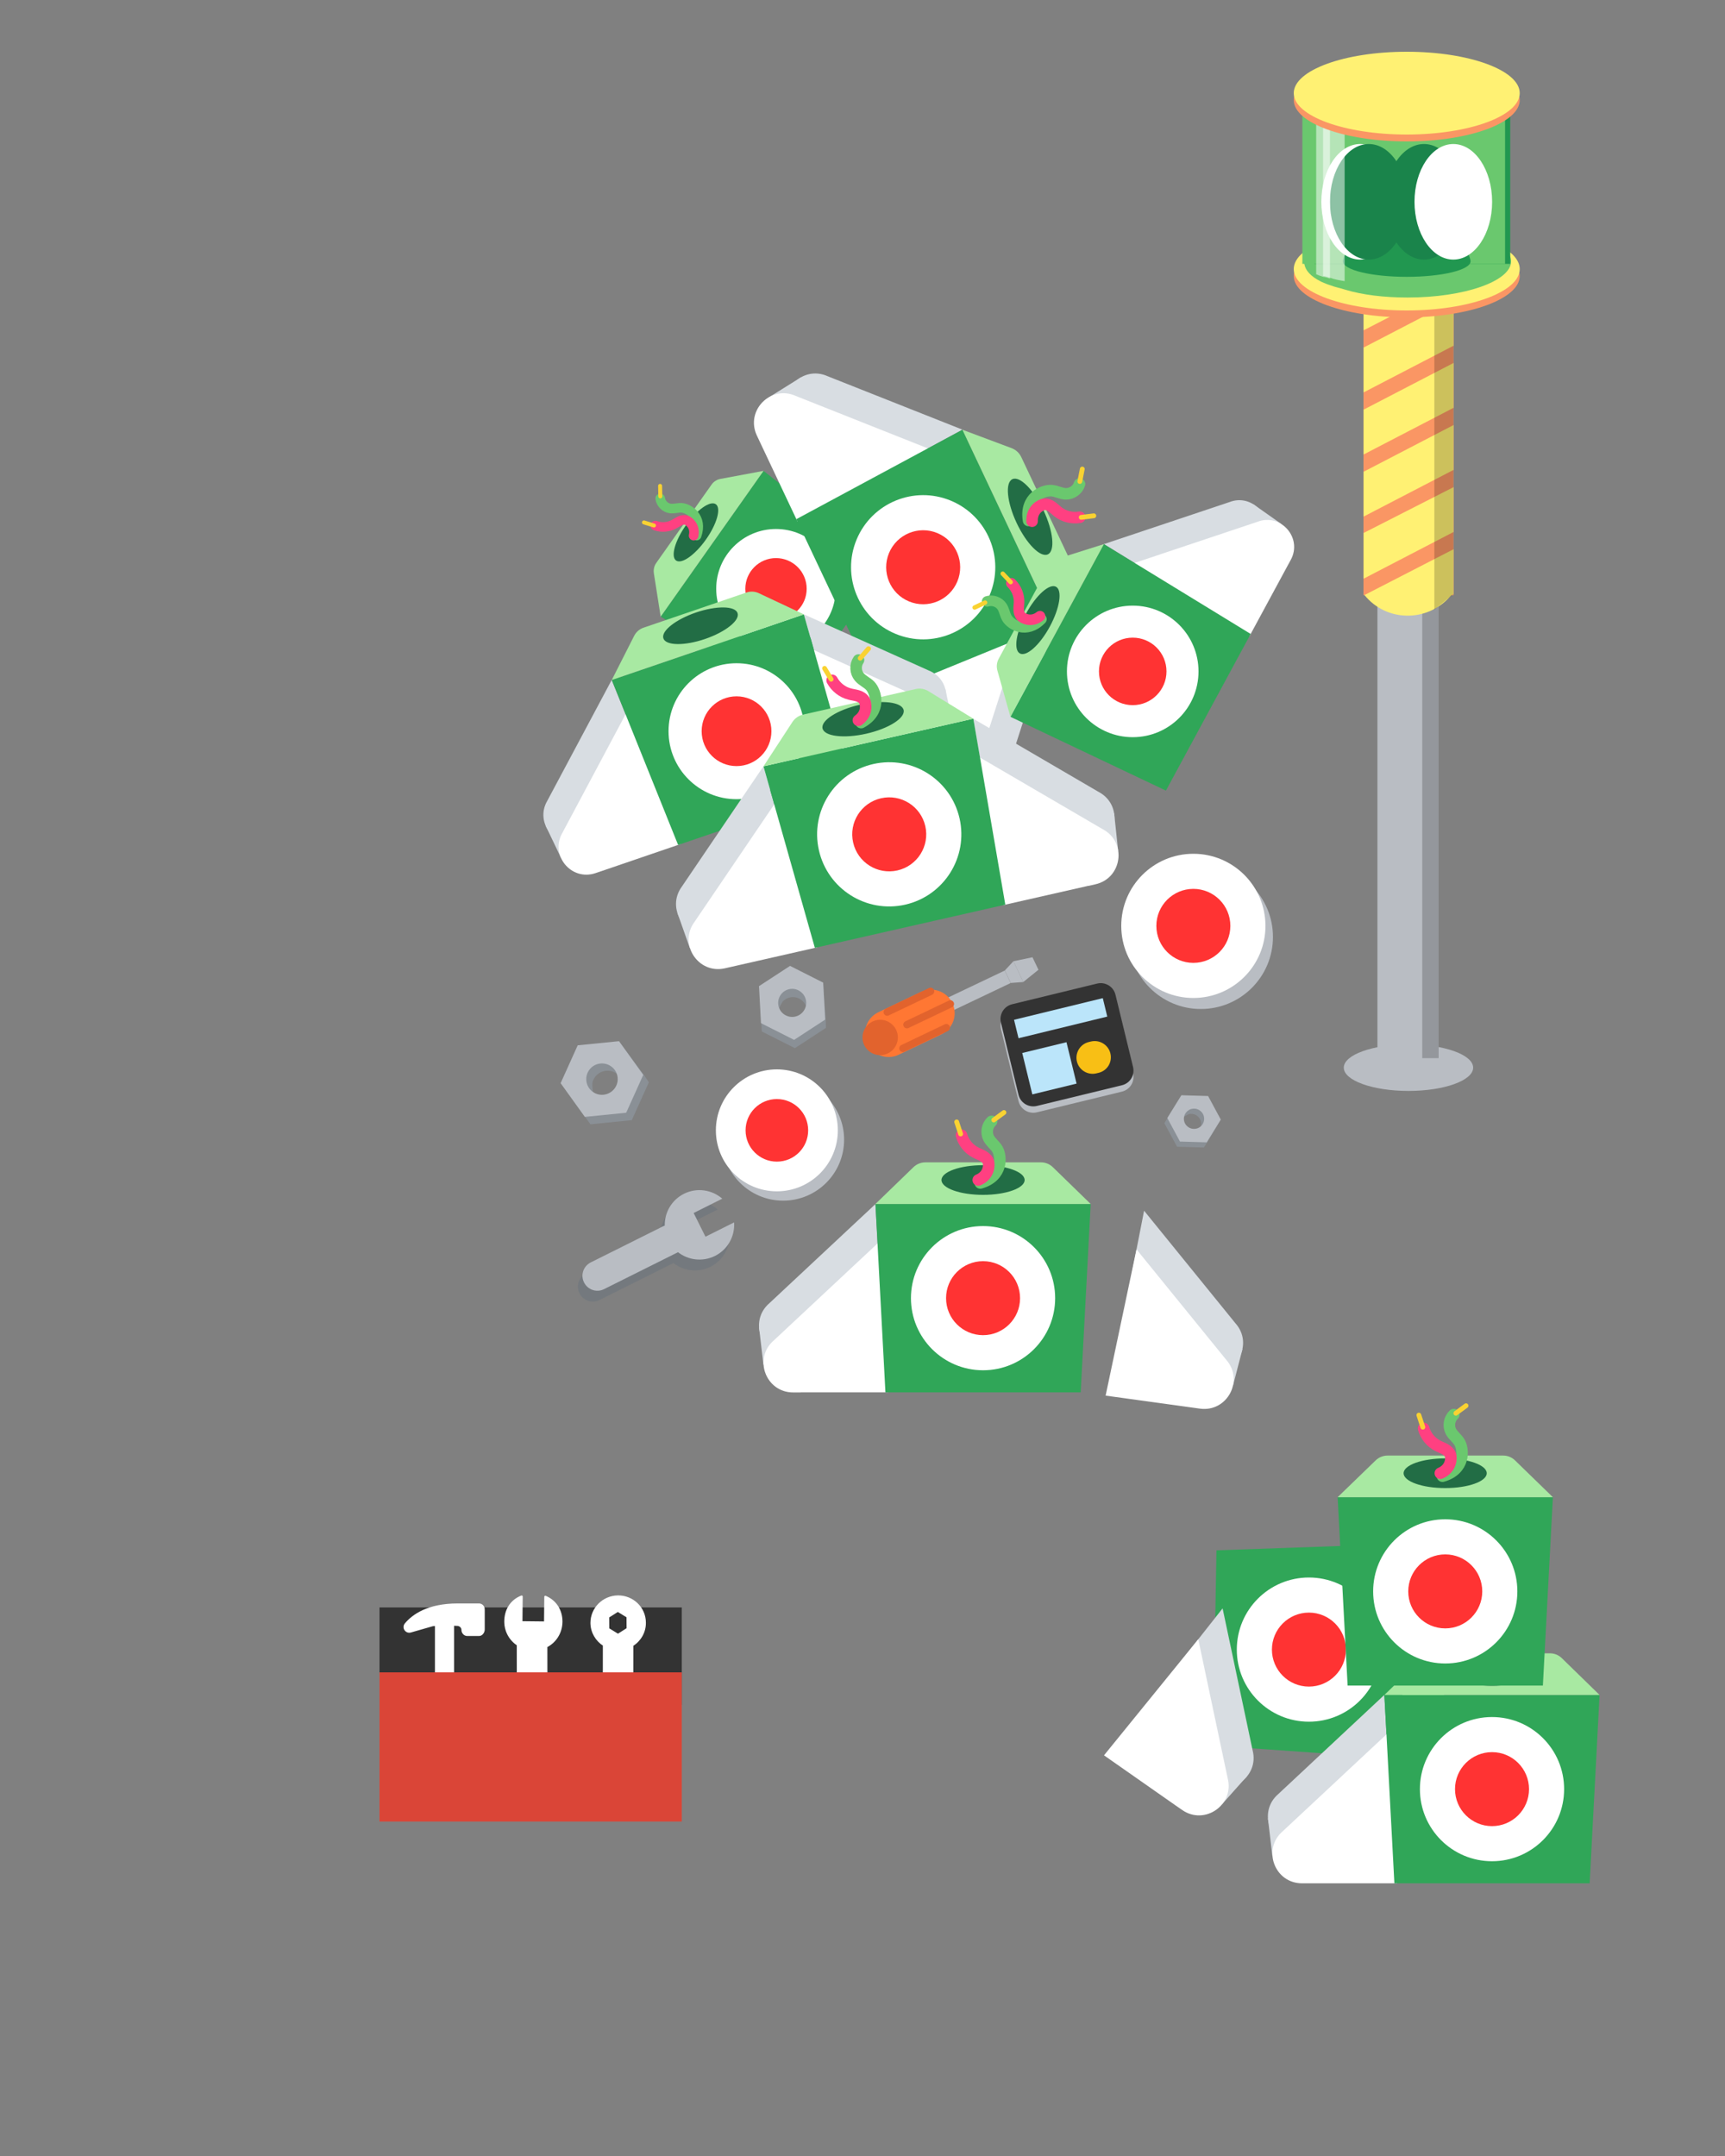 <svg width="200" height="250" viewBox="0 0 200 250" fill="none" xmlns="http://www.w3.org/2000/svg">
<rect x="0" y="0" width="200" height="250" fill="#808080" stroke="none"/>
<path d="M102.77 65.824L91.952 81.16L76.607 71.503L88.528 54.6L102.77 65.824Z" fill="#30A658"/>
<path d="M89.969 75.2C93.797 75.2 96.899 72.097 96.899 68.27C96.899 64.442 93.797 61.34 89.969 61.34C86.142 61.34 83.039 64.442 83.039 68.27C83.039 72.097 86.142 75.2 89.969 75.2Z" fill="white"/>
<path d="M89.97 71.826C91.934 71.826 93.527 70.234 93.527 68.27C93.527 66.306 91.934 64.713 89.97 64.713C88.006 64.713 86.414 66.306 86.414 68.27C86.414 70.234 88.006 71.826 89.97 71.826Z" fill="#FF3333"/>
<path d="M88.527 54.6L76.599 71.503L75.811 66.479C75.745 66.056 75.844 65.617 76.093 65.269L82.493 56.2C82.741 55.843 83.114 55.603 83.545 55.529L88.527 54.6Z" fill="#A8E9A2"/>
<path d="M81.854 62.553C83.126 60.75 83.636 58.92 82.993 58.466C82.349 58.012 80.796 59.106 79.524 60.909C78.252 62.712 77.742 64.542 78.386 64.996C79.029 65.45 80.582 64.356 81.854 62.553Z" fill="#226D45"/>
<path d="M80.768 62.102C81.523 59.964 79.848 58.936 79.027 58.886C78.588 58.861 78.14 59.019 77.701 58.961C77.121 58.886 76.623 58.38 76.549 57.8" stroke="#6AC86E" stroke-width="1.111" stroke-miterlimit="10" stroke-linecap="round"/>
<path d="M80.421 62.111C80.67 60.967 79.816 60.386 79.567 60.312C79.319 60.237 79.045 60.295 78.805 60.411C78.564 60.528 78.349 60.677 78.117 60.801C77.47 61.141 76.674 61.199 75.986 60.95" stroke="#FF4081" stroke-width="1.111" stroke-miterlimit="10" stroke-linecap="round"/>
<path d="M76.558 57.56C76.55 57.153 76.541 56.747 76.533 56.341" stroke="#F9D232" stroke-width="0.461" stroke-miterlimit="10" stroke-linecap="round"/>
<path d="M74.66 60.577C75.05 60.693 75.439 60.818 75.821 60.934" stroke="#F9D232" stroke-width="0.461" stroke-miterlimit="10" stroke-linecap="round"/>
<path d="M95.74 118.33L95.43 113.99L91.76 113.21L88.56 114.38L88.09 115.31L88.32 119.6L92.16 121.54L95.76 119.19L95.74 118.33ZM92.66 115.79C93.3 116.11 93.63 116.8 93.53 117.47C93.05 117.94 92.43 118.21 91.76 118.47C89.79 119.24 89.85 117.44 90.79 116.08C91.28 115.61 92.02 115.47 92.66 115.79Z" fill="#8A9096"/>
<path d="M91.11 117.74C90.31 117.34 89.99 116.35 90.4 115.55C90.81 114.75 91.79 114.43 92.58 114.84C93.38 115.25 93.7 116.22 93.3 117.02C92.89 117.83 91.91 118.15 91.11 117.74ZM95.44 113.94L91.6 112L88 114.35L88.23 118.64L92.07 120.58L95.67 118.23L95.44 113.94Z" fill="#B9BDC3"/>
<path d="M139.91 132.55L141.52 129.85L139.67 127.87L137.29 127.24L136.63 127.6L135 130.24L136.47 132.97L139.57 133.06L139.91 132.55ZM139.13 129.77C139.37 130.22 139.29 130.77 138.95 131.12C138.47 131.2 137.99 131.11 137.49 130.99C136 130.63 136.78 129.59 137.9 129.17C138.38 129.09 138.88 129.31 139.13 129.77Z" fill="#8A9096"/>
<path d="M137.4 130.28C137.09 129.71 137.31 129 137.88 128.69C138.45 128.38 139.16 128.6 139.47 129.17C139.78 129.74 139.57 130.45 139 130.76C138.43 131.07 137.71 130.86 137.4 130.28ZM141.54 129.82L140.07 127.09L136.97 127L135.34 129.64L136.81 132.37L139.91 132.46L141.54 129.82Z" fill="#B9BDC3"/>
<path d="M74.699 124.7L71.789 120.79L67.849 122.27L65.529 125.3L65.649 126.46L68.459 130.37L73.249 129.89L75.229 125.5L74.699 124.7ZM70.259 124.16C71.059 124.08 71.779 124.53 72.099 125.22C71.929 125.96 71.509 126.59 71.039 127.23C69.639 129.15 68.609 127.41 68.679 125.56C68.849 124.82 69.459 124.24 70.259 124.16Z" fill="#8A9096"/>
<path d="M69.97 126.94C68.97 127.04 68.08 126.31 67.98 125.31C67.88 124.31 68.61 123.42 69.61 123.32C70.61 123.22 71.51 123.95 71.61 124.95C71.71 125.94 70.98 126.84 69.97 126.94ZM71.77 120.73L66.98 121.21L65 125.6L67.81 129.51L72.6 129.03L74.58 124.64L71.77 120.73Z" fill="#B9BDC3"/>
<path d="M130.08 126.58L120.22 128.98C119.27 129.21 118.32 128.63 118.09 127.69L116.05 119.32C115.82 118.37 116.4 117.42 117.34 117.19L127.2 114.79C128.15 114.56 129.1 115.14 129.33 116.08L131.36 124.43C131.61 125.4 131.03 126.35 130.08 126.58Z" fill="#B9BDC3"/>
<path d="M130.08 125.84L120.22 128.24C119.27 128.47 118.32 127.89 118.09 126.95L116.05 118.58C115.82 117.63 116.4 116.68 117.34 116.45L127.2 114.05C128.15 113.82 129.1 114.4 129.33 115.34L131.36 123.69C131.61 124.66 131.03 125.61 130.08 125.84Z" fill="#333333"/>
<path d="M127.86 115.74L117.57 118.25L118.09 120.39L128.38 117.88L127.86 115.74Z" fill="#BBE5FA"/>
<path d="M123.65 120.85L118.52 122.1L119.69 126.9L124.82 125.65L123.65 120.85Z" fill="#BBE5FA"/>
<path d="M127.369 124.4L127.119 124.46C126.129 124.7 125.109 124.1 124.859 123.09C124.619 122.1 125.219 121.08 126.229 120.83L126.479 120.77C127.469 120.53 128.489 121.13 128.739 122.14C128.989 123.16 128.379 124.16 127.369 124.4Z" fill="#F8BF15"/>
<path d="M105.822 117.623L106.51 119.067L117.181 113.985L116.493 112.54L105.822 117.623Z" fill="#B9BDC3"/>
<path d="M116.5 112.53L117.19 113.98L118.64 113.87L117.5 111.46L116.5 112.53Z" fill="#B9BDC3"/>
<path d="M119.71 111L120.4 112.45L118.64 113.87L117.5 111.46L119.71 111Z" fill="#B9BDC3"/>
<path d="M100.56 121.01C101.21 122.37 102.84 122.95 104.2 122.3L109.13 119.95C110.49 119.3 111.07 117.67 110.42 116.31C109.77 114.95 108.14 114.37 106.78 115.02L101.85 117.37C100.49 118.01 99.91 119.64 100.56 121.01Z" fill="#FF7733"/>
<path d="M104.301 121.75C104.401 121.96 104.661 122.06 104.871 121.95L109.901 119.55C110.111 119.45 110.211 119.19 110.101 118.98C110.001 118.77 109.741 118.67 109.531 118.78L104.501 121.18C104.291 121.27 104.201 121.53 104.301 121.75Z" fill="#E2632D"/>
<path d="M104.77 119C104.87 119.21 105.13 119.31 105.34 119.2L110.37 116.8C110.58 116.7 110.68 116.44 110.57 116.23C110.47 116.02 110.21 115.92 110 116.03L104.97 118.43C104.76 118.53 104.66 118.79 104.77 119Z" fill="#E2632D"/>
<path d="M102.48 117.54C102.58 117.75 102.84 117.85 103.05 117.74L108.08 115.34C108.29 115.24 108.39 114.98 108.28 114.77C108.18 114.56 107.92 114.46 107.71 114.57L102.68 116.97C102.47 117.07 102.38 117.32 102.48 117.54Z" fill="#E2632D"/>
<path d="M102.05 122.35C103.182 122.35 104.1 121.432 104.1 120.3C104.1 119.168 103.182 118.25 102.05 118.25C100.918 118.25 100 119.168 100 120.3C100 121.432 100.918 122.35 102.05 122.35Z" fill="#E2632D"/>
<path d="M91.821 48.998L96.164 58.19L111.59 49.822L95.952 43.622C93.041 42.314 90.086 45.33 91.443 48.212L91.821 48.998Z" fill="#D8DDE2"/>
<path d="M92.88 43.742L89.164 46.063L94.333 45.927L92.88 43.742Z" fill="#D8DDE2"/>
<path d="M110.321 88.186L105.978 78.994L122.245 72.405L117.102 88.418C116.267 91.493 112.052 91.863 110.695 88.981L110.321 88.186Z" fill="#D8DDE2"/>
<path d="M88.126 51.295L92.469 60.487L107.895 52.119L92.26 45.91C89.35 44.602 86.395 47.618 87.752 50.5L88.126 51.295Z" fill="white"/>
<path d="M115.053 90.717L110.9 92.109L114.29 88.201L115.053 90.717Z" fill="#D8DDE2"/>
<path d="M106.194 89.567L101.851 80.375L118.118 73.786L112.975 89.799C112.14 92.874 107.925 93.244 106.568 90.362L106.194 89.567Z" fill="white"/>
<path d="M92.327 60.201L101.997 80.674L122.239 72.392L111.586 49.831L92.327 60.201Z" fill="#30A658"/>
<path d="M103.824 73.495C108.087 75.268 112.98 73.249 114.753 68.986C116.526 64.723 114.508 59.83 110.244 58.057C105.981 56.284 101.088 58.303 99.315 62.566C97.542 66.829 99.561 71.722 103.824 73.495Z" fill="white"/>
<path d="M105.387 69.737C107.575 70.647 110.086 69.611 110.996 67.424C111.905 65.236 110.869 62.725 108.682 61.815C106.494 60.905 103.983 61.941 103.073 64.129C102.164 66.317 103.199 68.828 105.387 69.737Z" fill="#FF3333"/>
<path d="M111.585 49.831L122.235 72.401L124.206 66.593C124.378 66.101 124.341 65.566 124.125 65.097L118.404 52.992C118.179 52.519 117.786 52.161 117.302 51.971L111.585 49.831Z" fill="#A8E9A2"/>
<path d="M121.492 64.281C122.351 63.876 122.126 61.595 120.989 59.188C119.853 56.781 118.235 55.158 117.376 55.564C116.517 55.969 116.742 58.25 117.878 60.657C119.015 63.064 120.633 64.687 121.492 64.281Z" fill="#226D45"/>
<path d="M119.253 60.353C118.805 57.654 121 56.779 121.99 56.898C122.518 56.956 123.018 57.239 123.548 57.265C124.254 57.288 124.951 56.809 125.159 56.126" stroke="#6AC86E" stroke-width="1.34" stroke-miterlimit="10" stroke-linecap="round"/>
<path d="M119.662 60.436C119.608 59.028 120.733 58.51 121.05 58.479C121.37 58.439 121.683 58.569 121.943 58.753C122.202 58.937 122.424 59.159 122.676 59.361C123.372 59.9 124.307 60.126 125.18 59.98" stroke="#FF4081" stroke-width="1.34" stroke-miterlimit="10" stroke-linecap="round"/>
<path d="M125.197 55.828C125.289 55.346 125.381 54.865 125.482 54.387" stroke="#F9D232" stroke-width="0.557" stroke-miterlimit="10" stroke-linecap="round"/>
<path d="M126.822 59.808C126.333 59.864 125.849 59.934 125.36 59.99" stroke="#F9D232" stroke-width="0.557" stroke-miterlimit="10" stroke-linecap="round"/>
<path d="M68.073 97.281L77.144 94.179L70.921 78.848L63.463 92.84C61.935 95.424 64.443 98.516 67.291 97.545L68.073 97.281Z" fill="#D8DDE2"/>
<path d="M63.256 95.735L65.038 99.459L65.453 94.603L63.256 95.735Z" fill="#D8DDE2"/>
<path d="M106.741 84.072L97.671 87.174L93.211 71.239L107.674 77.745C110.465 78.848 110.371 82.836 107.524 83.808L106.741 84.072Z" fill="#D8DDE2"/>
<path d="M69.835 100.977L78.905 97.875L72.682 82.544L65.224 96.536C63.697 99.12 66.205 102.212 69.052 101.241L69.835 100.977Z" fill="white"/>
<path d="M109.606 79.904L110.474 83.939L107.174 80.347L109.606 79.904Z" fill="#D8DDE2"/>
<path d="M107.598 88.079L98.528 91.181L94.068 75.246L108.532 81.752C111.323 82.855 111.228 86.844 108.381 87.815L107.598 88.079Z" fill="white"/>
<path d="M78.623 97.979L98.82 91.077L93.2 71.239L70.93 78.848L78.623 97.979Z" fill="#30A658"/>
<path d="M85.394 92.67C89.747 92.67 93.276 89.141 93.276 84.788C93.276 80.435 89.747 76.906 85.394 76.906C81.041 76.906 77.512 80.435 77.512 84.788C77.512 89.141 81.041 92.67 85.394 92.67Z" fill="white"/>
<path d="M85.394 88.833C87.628 88.833 89.439 87.022 89.439 84.788C89.439 82.554 87.628 80.743 85.394 80.743C83.161 80.743 81.35 82.554 81.35 84.788C81.35 87.022 83.161 88.833 85.394 88.833Z" fill="#FF3333"/>
<path d="M70.93 78.848L93.2 71.239L87.967 68.778C87.524 68.571 87.015 68.543 86.553 68.703L74.607 72.786C74.145 72.946 73.758 73.276 73.532 73.719L70.93 78.848Z" fill="#A8E9A2"/>
<path d="M81.74 74.095C84.115 73.283 85.806 71.938 85.516 71.091C85.226 70.243 83.066 70.214 80.691 71.025C78.316 71.837 76.625 73.182 76.915 74.029C77.204 74.877 79.365 74.906 81.74 74.095Z" fill="#226D45"/>
<path d="M92.308 157.14H102.478L101.498 139.62L89.207 151.11C86.787 153.18 88.248 157.15 91.438 157.15H92.308V157.14Z" fill="#D8DDE2"/>
<path d="M88.008 153.94L88.518 158.28L90.598 153.55L88.008 153.94Z" fill="#D8DDE2"/>
<path d="M92.827 161.45H102.997L102.017 143.93L89.727 155.42C87.307 157.49 88.767 161.46 91.957 161.46H92.827V161.45Z" fill="white"/>
<path d="M125.298 161.45H102.658L101.498 139.61H126.458L125.298 161.45Z" fill="#30A658"/>
<path d="M113.977 158.89C118.594 158.89 122.337 155.147 122.337 150.53C122.337 145.913 118.594 142.17 113.977 142.17C109.36 142.17 105.617 145.913 105.617 150.53C105.617 155.147 109.36 158.89 113.977 158.89Z" fill="white"/>
<path d="M113.977 154.82C116.347 154.82 118.268 152.899 118.268 150.53C118.268 148.161 116.347 146.24 113.977 146.24C111.608 146.24 109.688 148.161 109.688 150.53C109.688 152.899 111.608 154.82 113.977 154.82Z" fill="#FF3333"/>
<path d="M126.458 139.61H101.498L105.908 135.34C106.278 134.98 106.778 134.78 107.298 134.78H120.688C121.208 134.78 121.708 134.98 122.078 135.35L126.458 139.61Z" fill="#A8E9A2"/>
<path d="M113.978 138.55C116.64 138.55 118.798 137.78 118.798 136.83C118.798 135.88 116.64 135.11 113.978 135.11C111.316 135.11 109.158 135.88 109.158 136.83C109.158 137.78 111.316 138.55 113.978 138.55Z" fill="#226D45"/>
<path d="M113.658 137.17C116.288 136.43 116.138 134.06 115.618 133.22C115.338 132.77 114.868 132.44 114.628 131.97C114.298 131.34 114.448 130.51 114.968 130.03" stroke="#6AC86E" stroke-width="1.34" stroke-miterlimit="10" stroke-linecap="round"/>
<path d="M113.419 136.83C114.719 136.28 114.699 135.04 114.599 134.74C114.499 134.44 114.249 134.21 113.969 134.05C113.699 133.89 113.389 133.79 113.109 133.64C112.319 133.24 111.719 132.49 111.479 131.64" stroke="#FF4081" stroke-width="1.34" stroke-miterlimit="10" stroke-linecap="round"/>
<path d="M115.219 129.87C115.609 129.58 116.009 129.29 116.399 129" stroke="#F9D232" stroke-width="0.557" stroke-miterlimit="10" stroke-linecap="round"/>
<path d="M110.918 130.09C111.068 130.56 111.218 131.02 111.378 131.49" stroke="#F9D232" stroke-width="0.557" stroke-miterlimit="10" stroke-linecap="round"/>
<path d="M78.074 146.454C78.024 146.494 77.974 146.524 77.914 146.544L69.504 150.744C68.644 151.174 67.614 150.824 67.184 149.964C66.754 149.114 67.104 148.074 67.964 147.644L76.374 143.444C76.434 143.414 76.484 143.394 76.544 143.374C76.514 141.864 77.334 140.404 78.774 139.684C80.274 138.934 82.024 139.214 83.214 140.254L79.894 141.914L81.264 144.664L84.584 143.004C84.694 144.584 83.864 146.144 82.364 146.894C80.924 147.604 79.264 147.384 78.074 146.454Z" fill="#74797E"/>
<path d="M78.603 145.194C78.553 145.234 78.503 145.264 78.443 145.284L70.033 149.484C69.173 149.914 68.143 149.564 67.713 148.704C67.283 147.854 67.633 146.814 68.493 146.384L76.903 142.184C76.963 142.154 77.013 142.134 77.073 142.114C77.043 140.604 77.863 139.144 79.303 138.424C80.803 137.674 82.553 137.954 83.743 138.994L80.423 140.654L81.793 143.404L85.113 141.744C85.223 143.324 84.393 144.884 82.893 145.634C81.443 146.344 79.783 146.124 78.603 145.194Z" fill="#B9BDC3"/>
<path d="M139.357 159.01L129.277 157.62L132.647 140.39L143.247 153.45C145.367 155.83 143.377 159.56 140.217 159.13L139.357 159.01Z" fill="#D8DDE2"/>
<path d="M144.057 156.43L142.957 160.67L141.537 155.69L144.057 156.43Z" fill="#D8DDE2"/>
<path d="M138.268 163.22L128.188 161.83L131.768 144.87L142.158 157.66C144.278 160.04 142.288 163.77 139.128 163.34L138.268 163.22Z" fill="white"/>
<path d="M146.038 63.329L141.622 71.495L127.992 63.092L142.544 58.22C145.253 57.171 147.808 60.072 146.421 62.627L146.038 63.329Z" fill="#D8DDE2"/>
<path d="M145.335 58.485L148.601 60.784L143.902 60.401L145.335 58.485Z" fill="#D8DDE2"/>
<path d="M149.274 65.619L144.859 73.785L131.229 65.382L145.78 60.51C148.49 59.461 151.044 62.362 149.657 64.917L149.274 65.619Z" fill="white"/>
<path d="M135.18 91.675L145.005 73.511L127.982 63.092L117.152 83.117L135.18 91.675Z" fill="#30A658"/>
<path d="M131.33 85.481C135.542 85.481 138.957 82.066 138.957 77.853C138.957 73.641 135.542 70.227 131.33 70.227C127.118 70.227 123.703 73.641 123.703 77.853C123.703 82.066 127.118 85.481 131.33 85.481Z" fill="white"/>
<path d="M131.33 81.767C133.491 81.767 135.244 80.015 135.244 77.853C135.244 75.692 133.491 73.939 131.33 73.939C129.168 73.939 127.416 75.692 127.416 77.853C127.416 80.015 129.168 81.767 131.33 81.767Z" fill="#FF3333"/>
<path d="M117.152 83.117L127.991 63.092L122.653 64.78C122.206 64.926 121.823 65.236 121.604 65.647L115.793 76.385C115.565 76.804 115.51 77.297 115.638 77.753L117.152 83.117Z" fill="#A8E9A2"/>
<path d="M121.72 72.651C122.876 70.515 123.195 68.449 122.433 68.037C121.67 67.624 120.116 69.021 118.96 71.157C117.804 73.293 117.485 75.359 118.247 75.771C119.009 76.184 120.564 74.787 121.72 72.651Z" fill="#226D45"/>
<path d="M120.746 71.796C119.013 73.584 117.179 72.444 116.732 71.65C116.495 71.23 116.431 70.71 116.157 70.309C115.792 69.779 115.062 69.533 114.451 69.734" stroke="#6AC86E" stroke-width="1.223" stroke-miterlimit="10" stroke-linecap="round"/>
<path d="M120.581 71.449C119.577 72.252 118.592 71.695 118.391 71.486C118.19 71.276 118.117 70.975 118.108 70.683C118.099 70.391 118.145 70.108 118.154 69.816C118.172 69.013 117.835 68.201 117.26 67.635" stroke="#FF4081" stroke-width="1.223" stroke-miterlimit="10" stroke-linecap="round"/>
<path d="M114.213 69.871C113.812 70.062 113.401 70.254 113 70.445" stroke="#F9D232" stroke-width="0.508" stroke-miterlimit="10" stroke-linecap="round"/>
<path d="M116.258 66.522C116.568 66.851 116.869 67.17 117.179 67.499" stroke="#F9D232" stroke-width="0.508" stroke-miterlimit="10" stroke-linecap="round"/>
<path d="M90.797 139.223C94.701 139.223 97.867 136.057 97.867 132.153C97.867 128.248 94.701 125.083 90.797 125.083C86.892 125.083 83.727 128.248 83.727 132.153C83.727 136.057 86.892 139.223 90.797 139.223Z" fill="#B9BDC3"/>
<path d="M90.07 138.14C93.975 138.14 97.14 134.975 97.14 131.07C97.14 127.165 93.975 124 90.07 124C86.165 124 83 127.165 83 131.07C83 134.975 86.165 138.14 90.07 138.14Z" fill="white"/>
<path d="M90.071 134.698C92.075 134.698 93.7 133.074 93.7 131.07C93.7 129.066 92.075 127.442 90.071 127.442C88.068 127.442 86.443 129.066 86.443 131.07C86.443 133.074 88.068 134.698 90.071 134.698Z" fill="#FF3333"/>
<g clip-path="url(#clip0)">
<path d="M79.05 186.39H44V197.69H79.05V186.39Z" fill="#333333"/>
<path d="M71.651 185.12C69.941 185.14 68.571 186.52 68.581 188.2C68.591 189.27 69.171 190.21 70.021 190.75L70.011 200.01C69.121 200.59 68.551 201.59 68.561 202.72C68.571 203.99 69.191 205.09 70.441 205.6L70.411 202.62L73.161 202.59L73.191 205.57C74.431 205.03 75.061 203.93 75.051 202.66C75.041 201.42 74.361 200.35 73.301 199.82L73.311 190.77C74.191 190.22 74.781 189.25 74.761 188.15C74.761 186.46 73.361 185.11 71.651 185.12ZM71.631 186.77L72.761 187.46L72.771 188.87L71.651 189.58L70.521 188.89L70.511 187.48L71.631 186.77Z" fill="white" stroke="white" stroke-width="0.248" stroke-miterlimit="10" stroke-linejoin="round"/>
<path d="M64.8 202.58C64.81 201.48 64.23 200.51 63.35 199.96L63.34 190.91C64.39 190.38 65.07 189.31 65.09 188.07C65.1 186.8 64.47 185.69 63.23 185.16L63.2 188.14L60.45 188.11L60.48 185.13C59.22 185.63 58.6 186.73 58.59 188C58.58 189.13 59.15 190.13 60.04 190.71L60.05 199.97C59.19 200.51 58.62 201.44 58.61 202.52C58.59 204.2 59.97 205.58 61.68 205.6C63.38 205.61 64.78 204.26 64.8 202.58ZM60.54 203.24L60.55 201.83L61.68 201.14L62.8 201.85L62.79 203.26L61.66 203.95L60.54 203.24Z" fill="white" stroke="white" stroke-width="0.248" stroke-miterlimit="10" stroke-linejoin="round"/>
<path d="M56.09 186.61V188.95C56.09 189.25 55.86 189.59 55.55 189.59H54.17C53.86 189.6 53.61 189.3 53.61 189V188.98C53.61 188.67 53.32 188.42 53.01 188.42L52.54 188.4V203.13H50.54V188.43C50.54 188.43 50.24 188.44 50.19 188.45L47.61 189.19C47.08 189.34 46.68 188.73 47.03 188.31C47.87 187.3 49.62 186.04 53.05 186.04H55.55C55.86 186.05 56.09 186.31 56.09 186.61Z" fill="white" stroke="white" stroke-width="0.222" stroke-miterlimit="10" stroke-linejoin="round"/>
<path d="M79.05 193.92H44V211.22H79.05V193.92Z" fill="#DA4537"/>
</g>
<path d="M140.639 202.41L141.039 179.77L162.899 179L162.459 203.95L140.639 202.41Z" fill="#30A658"/>
<path d="M151.758 199.64C156.376 199.64 160.118 195.897 160.118 191.28C160.118 186.663 156.376 182.92 151.758 182.92C147.141 182.92 143.398 186.663 143.398 191.28C143.398 195.897 147.141 199.64 151.758 199.64Z" fill="white"/>
<path d="M151.759 195.57C154.128 195.57 156.049 193.649 156.049 191.28C156.049 188.911 154.128 186.99 151.759 186.99C149.389 186.99 147.469 188.911 147.469 191.28C147.469 193.649 149.389 195.57 151.759 195.57Z" fill="#FF3333"/>
<path d="M162.459 203.95L162.899 179L167.089 183.48C167.439 183.86 167.639 184.36 167.629 184.88L167.389 198.27C167.379 198.79 167.169 199.29 166.799 199.65L162.459 203.95Z" fill="#A8E9A2"/>
<path d="M167.172 191.562C167.219 188.901 166.487 186.73 165.538 186.713C164.588 186.696 163.78 188.84 163.732 191.501C163.685 194.163 164.416 196.334 165.366 196.351C166.316 196.368 167.124 194.224 167.172 191.562Z" fill="#226D45"/>
<path d="M165.129 191.2C165.829 193.84 168.189 193.74 169.039 193.23C169.499 192.96 169.829 192.5 170.309 192.26C170.939 191.95 171.779 192.11 172.249 192.63" stroke="#6AC86E" stroke-width="1.34" stroke-miterlimit="10" stroke-linecap="round"/>
<path d="M165.469 190.96C165.999 192.27 167.239 192.27 167.539 192.18C167.839 192.09 168.069 191.84 168.239 191.57C168.399 191.3 168.509 191 168.659 190.72C169.079 189.94 169.829 189.35 170.689 189.12" stroke="#FF4081" stroke-width="1.34" stroke-miterlimit="10" stroke-linecap="round"/>
<path d="M172.398 192.89C172.678 193.29 172.968 193.69 173.248 194.09" stroke="#F9D232" stroke-width="0.557" stroke-miterlimit="10" stroke-linecap="round"/>
<path d="M172.25 188.59C171.78 188.73 171.31 188.88 170.85 189.02" stroke="#F9D232" stroke-width="0.557" stroke-miterlimit="10" stroke-linecap="round"/>
<path d="M139.221 206.12L130.891 200.29L141.751 186.5L145.231 202.96C146.031 206.05 142.551 208.46 139.941 206.63L139.221 206.12Z" fill="#D8DDE2"/>
<path d="M144.58 205.96L141.67 209.23L142.67 204.16L144.58 205.96Z" fill="#D8DDE2"/>
<path d="M136.33 209.37L128 203.54L138.93 190.08L142.34 206.2C143.14 209.29 139.66 211.7 137.05 209.87L136.33 209.37Z" fill="white"/>
<path d="M125.693 98.395L115.775 100.647L112.852 83.345L127.381 91.829C130.199 93.312 129.654 97.506 126.544 98.213L125.695 98.405L125.693 98.395Z" fill="#D8DDE2"/>
<path d="M129.178 94.323L129.642 98.668L126.566 94.516L129.178 94.323Z" fill="#D8DDE2"/>
<path d="M83.429 107.99L93.347 105.739L88.51 88.861L79.069 102.787C77.167 105.341 79.47 108.889 82.581 108.183L83.429 107.99Z" fill="#D8DDE2"/>
<path d="M126.164 102.719L116.246 104.97L113.323 87.668L127.852 96.152C130.67 97.635 130.125 101.83 127.014 102.536L126.166 102.729L126.164 102.719Z" fill="white"/>
<path d="M78.528 105.822L79.988 109.951L80.977 104.866L78.528 105.822Z" fill="#D8DDE2"/>
<path d="M84.892 112.088L94.81 109.837L89.975 92.968L80.532 106.884C78.63 109.439 80.933 112.987 84.043 112.281L84.892 112.088Z" fill="white"/>
<path d="M116.557 104.9L94.478 109.912L88.519 88.859L112.85 83.335L116.557 104.9Z" fill="#30A658"/>
<path d="M104.95 104.9C109.452 103.877 112.274 99.399 111.252 94.896C110.229 90.394 105.751 87.572 101.248 88.594C96.746 89.617 93.924 94.095 94.947 98.598C95.969 103.1 100.447 105.922 104.95 104.9Z" fill="white"/>
<path d="M104.048 100.931C106.358 100.406 107.806 98.108 107.282 95.797C106.757 93.487 104.459 92.039 102.148 92.563C99.838 93.088 98.39 95.386 98.915 97.697C99.439 100.007 101.737 101.455 104.048 100.931Z" fill="#FF3333"/>
<path d="M112.851 83.335L88.52 88.859L91.876 83.718C92.157 83.285 92.6 82.98 93.107 82.864L106.165 79.9C106.672 79.785 107.204 79.869 107.647 80.148L112.851 83.335Z" fill="#A8E9A2"/>
<path d="M100.448 85.074C103.044 84.485 104.978 83.256 104.768 82.329C104.558 81.403 102.283 81.13 99.687 81.719C97.091 82.309 95.157 83.537 95.367 84.464C95.577 85.39 97.852 85.663 100.448 85.074Z" fill="#226D45"/>
<path d="M99.841 83.787C102.241 82.483 101.57 80.205 100.877 79.501C100.505 79.124 99.973 78.907 99.635 78.502C99.174 77.96 99.136 77.118 99.537 76.534" stroke="#6AC86E" stroke-width="1.34" stroke-miterlimit="10" stroke-linecap="round"/>
<path d="M99.523 83.521C100.669 82.697 100.375 81.492 100.211 81.221C100.047 80.951 99.753 80.782 99.444 80.688C99.136 80.594 98.821 80.563 98.515 80.478C97.656 80.263 96.905 79.665 96.482 78.889" stroke="#FF4081" stroke-width="1.34" stroke-miterlimit="10" stroke-linecap="round"/>
<path d="M99.736 76.325C100.052 75.956 100.378 75.585 100.694 75.216" stroke="#F9D232" stroke-width="0.557" stroke-miterlimit="10" stroke-linecap="round"/>
<path d="M95.603 77.499C95.854 77.924 96.102 78.34 96.362 78.763" stroke="#F9D232" stroke-width="0.557" stroke-miterlimit="10" stroke-linecap="round"/>
<path d="M139.229 117C143.846 117 147.589 113.257 147.589 108.64C147.589 104.023 143.846 100.28 139.229 100.28C134.612 100.28 130.869 104.023 130.869 108.64C130.869 113.257 134.612 117 139.229 117Z" fill="#B9BDC3"/>
<path d="M138.36 115.72C142.977 115.72 146.72 111.977 146.72 107.36C146.72 102.743 142.977 99 138.36 99C133.743 99 130 102.743 130 107.36C130 111.977 133.743 115.72 138.36 115.72Z" fill="white"/>
<path d="M138.36 111.65C140.73 111.65 142.65 109.729 142.65 107.36C142.65 104.991 140.73 103.07 138.36 103.07C135.991 103.07 134.07 104.991 134.07 107.36C134.07 109.729 135.991 111.65 138.36 111.65Z" fill="#FF3333"/>
<path d="M151.308 214.06H161.478L160.498 196.54L148.208 208.03C145.788 210.1 147.248 214.07 150.438 214.07H151.308V214.06Z" fill="#D8DDE2"/>
<path d="M147.008 210.86L147.518 215.21L149.608 210.48L147.008 210.86Z" fill="#D8DDE2"/>
<path d="M151.827 218.38H161.997L161.017 200.86L148.727 212.34C146.307 214.41 147.767 218.38 150.957 218.38H151.827Z" fill="white"/>
<path d="M184.308 218.38H161.668L160.508 196.54H185.458L184.308 218.38Z" fill="#30A658"/>
<path d="M172.987 215.82C177.604 215.82 181.347 212.077 181.347 207.46C181.347 202.843 177.604 199.1 172.987 199.1C168.37 199.1 164.627 202.843 164.627 207.46C164.627 212.077 168.37 215.82 172.987 215.82Z" fill="white"/>
<path d="M172.987 211.75C175.357 211.75 177.277 209.829 177.277 207.46C177.277 205.091 175.357 203.17 172.987 203.17C170.618 203.17 168.697 205.091 168.697 207.46C168.697 209.829 170.618 211.75 172.987 211.75Z" fill="#FF3333"/>
<path d="M185.458 196.54H160.508L164.918 192.27C165.288 191.91 165.788 191.71 166.308 191.71H179.698C180.218 191.71 180.718 191.91 181.088 192.28L185.458 196.54Z" fill="#A8E9A2"/>
<path d="M172.978 195.48C175.64 195.48 177.798 194.71 177.798 193.76C177.798 192.81 175.64 192.04 172.978 192.04C170.316 192.04 168.158 192.81 168.158 193.76C168.158 194.71 170.316 195.48 172.978 195.48Z" fill="#226D45"/>
<path d="M172.668 194.1C175.298 193.36 175.148 190.99 174.628 190.15C174.348 189.7 173.878 189.37 173.638 188.9C173.308 188.27 173.458 187.44 173.978 186.96" stroke="#6AC86E" stroke-width="1.34" stroke-miterlimit="10" stroke-linecap="round"/>
<path d="M172.419 193.76C173.719 193.21 173.699 191.97 173.599 191.67C173.499 191.37 173.249 191.14 172.969 190.98C172.699 190.82 172.389 190.72 172.109 190.57C171.319 190.17 170.719 189.42 170.479 188.57" stroke="#FF4081" stroke-width="1.34" stroke-miterlimit="10" stroke-linecap="round"/>
<path d="M174.217 186.79C174.607 186.5 175.007 186.21 175.397 185.92" stroke="#F9D232" stroke-width="0.557" stroke-miterlimit="10" stroke-linecap="round"/>
<path d="M169.928 187.02C170.078 187.49 170.228 187.95 170.388 188.42" stroke="#F9D232" stroke-width="0.557" stroke-miterlimit="10" stroke-linecap="round"/>
<path d="M178.886 195.45H156.246L155.086 173.61H180.046L178.886 195.45Z" fill="#30A658"/>
<path d="M167.565 192.89C172.182 192.89 175.925 189.147 175.925 184.53C175.925 179.913 172.182 176.17 167.565 176.17C162.948 176.17 159.205 179.913 159.205 184.53C159.205 189.147 162.948 192.89 167.565 192.89Z" fill="white"/>
<path d="M167.565 188.82C169.935 188.82 171.855 186.899 171.855 184.53C171.855 182.161 169.935 180.24 167.565 180.24C165.196 180.24 163.275 182.161 163.275 184.53C163.275 186.899 165.196 188.82 167.565 188.82Z" fill="#FF3333"/>
<path d="M180.046 173.61H155.086L159.496 169.34C159.866 168.98 160.366 168.78 160.886 168.78H174.276C174.796 168.78 175.296 168.98 175.666 169.35L180.046 173.61Z" fill="#A8E9A2"/>
<path d="M167.556 172.55C170.218 172.55 172.376 171.78 172.376 170.83C172.376 169.88 170.218 169.11 167.556 169.11C164.894 169.11 162.736 169.88 162.736 170.83C162.736 171.78 164.894 172.55 167.556 172.55Z" fill="#226D45"/>
<path d="M167.246 171.17C169.876 170.43 169.726 168.06 169.206 167.22C168.926 166.77 168.456 166.44 168.216 165.97C167.886 165.34 168.036 164.51 168.556 164.03" stroke="#6AC86E" stroke-width="1.34" stroke-miterlimit="10" stroke-linecap="round"/>
<path d="M166.997 170.83C168.297 170.28 168.277 169.04 168.177 168.74C168.077 168.44 167.827 168.21 167.547 168.05C167.267 167.89 166.967 167.79 166.687 167.64C165.897 167.24 165.297 166.49 165.057 165.64" stroke="#FF4081" stroke-width="1.34" stroke-miterlimit="10" stroke-linecap="round"/>
<path d="M168.795 163.87C169.185 163.58 169.585 163.29 169.975 163" stroke="#F9D232" stroke-width="0.557" stroke-miterlimit="10" stroke-linecap="round"/>
<path d="M164.506 164.09C164.656 164.56 164.806 165.02 164.966 165.49" stroke="#F9D232" stroke-width="0.557" stroke-miterlimit="10" stroke-linecap="round"/>
<path d="M163.301 126.5C167.443 126.5 170.801 125.291 170.801 123.8C170.801 122.309 167.443 121.1 163.301 121.1C159.159 121.1 155.801 122.309 155.801 123.8C155.801 125.291 159.159 126.5 163.301 126.5Z" fill="#B9BDC3"/>
<path d="M166.801 57.1H159.701V122.7H166.801V57.1Z" fill="#B9BDC3"/>
<path opacity="0.2" d="M166.8 57.1H164.9V122.7H166.8V57.1Z" fill="black"/>
<path d="M168.502 33H158.102V69H168.502V33Z" fill="#FA9664"/>
<path d="M168.402 33L158.102 38.3V33.1L158.202 33H168.402Z" fill="#FFF173"/>
<path d="M168.502 40.1L158.102 45.5V40.3L168.502 34.9V40.1Z" fill="#FFF173"/>
<path d="M168.502 47.3L158.102 52.7V47.5L168.502 42.1V47.3Z" fill="#FFF173"/>
<path d="M168.502 54.5L158.102 59.9V54.7L168.502 49.3V54.5Z" fill="#FFF173"/>
<path d="M168.502 61.7L158.102 67.1V61.8L168.502 56.5V61.7Z" fill="#FFF173"/>
<path d="M168.501 63.7V68.9L168.301 69H158.201L168.501 63.7Z" fill="#FFF173"/>
<path d="M168.502 33H158.102V69H168.502V33Z" fill="#FA9664"/>
<path d="M168.402 33L158.102 38.3V33.1L158.202 33H168.402Z" fill="#FFF173"/>
<path d="M168.502 40.1L158.102 45.5V40.3L168.502 34.9V40.1Z" fill="#FFF173"/>
<path d="M168.502 47.3L158.102 52.7V47.5L168.502 42.1V47.3Z" fill="#FFF173"/>
<path d="M168.502 54.5L158.102 59.9V54.7L168.502 49.3V54.5Z" fill="#FFF173"/>
<path d="M168.502 61.7L158.102 67.1V61.8L168.502 56.5V61.7Z" fill="#FFF173"/>
<path d="M168.501 63.7V68.9L168.301 69L168.101 69.2C165.401 72.2 160.701 72.1 158.201 69L168.501 63.7Z" fill="#FFF173"/>
<path opacity="0.2" d="M168.501 68.9L166.301 70.7V33H168.501V68.9Z" fill="black"/>
<path d="M163.1 36.8C170.335 36.8 176.2 34.651 176.2 32C176.2 29.349 170.335 27.2 163.1 27.2C155.865 27.2 150 29.349 150 32C150 34.651 155.865 36.8 163.1 36.8Z" fill="#FA9664"/>
<path d="M163.1 36C170.335 36 176.2 33.851 176.2 31.2C176.2 28.549 170.335 26.4 163.1 26.4C155.865 26.4 150 28.549 150 31.2C150 33.851 155.865 36 163.1 36Z" fill="#FFF173"/>
<path d="M175.199 30.3C175.199 32.6 169.799 34.5 163.199 34.5C160.499 34.5 157.999 34.2 155.999 33.6C155.399 33.4 154.799 33.3 154.299 33.1C153.999 33 153.699 32.9 153.499 32.8C153.199 32.7 152.899 32.5 152.699 32.4C151.699 31.8 151.199 31.1 151.199 30.3C151.199 29.5 151.799 28.8 152.699 28.2C152.899 28 153.199 27.9 153.499 27.8C153.699 27.7 153.999 27.6 154.299 27.5C154.799 27.3 155.299 27.1 155.999 27C157.999 26.5 160.499 26.1 163.199 26.1C169.799 26.1 175.199 28 175.199 30.3Z" fill="#6AC86E"/>
<path d="M175.1 11.1H152.4V30.6H175.1V11.1Z" fill="#219750"/>
<path d="M174.5 11.1H151V30.6H174.5V11.1Z" fill="#6AC86E"/>
<path d="M170.499 30.3C170.499 31.3 167.199 32.1 163.099 32.1C158.999 32.1 155.699 31.3 155.699 30.3C155.699 29.3 158.999 23.4 163.099 23.4C167.199 23.4 170.499 29.3 170.499 30.3Z" fill="#219750"/>
<path d="M157.699 30.1C160.185 30.1 162.199 27.1 162.199 23.4C162.199 19.7 160.185 16.7 157.699 16.7C155.214 16.7 153.199 19.7 153.199 23.4C153.199 27.1 155.214 30.1 157.699 30.1Z" fill="white"/>
<path d="M158.699 30.1C161.185 30.1 163.199 27.1 163.199 23.4C163.199 19.7 161.185 16.7 158.699 16.7C156.214 16.7 154.199 19.7 154.199 23.4C154.199 27.1 156.214 30.1 158.699 30.1Z" fill="#1A844B"/>
<path d="M165.1 30.1C167.585 30.1 169.6 27.1 169.6 23.4C169.6 19.7 167.585 16.7 165.1 16.7C162.614 16.7 160.6 19.7 160.6 23.4C160.6 27.1 162.614 30.1 165.1 30.1Z" fill="#1A844B"/>
<path d="M168.5 30.1C170.985 30.1 173 27.1 173 23.4C173 19.7 170.985 16.7 168.5 16.7C166.015 16.7 164 19.7 164 23.4C164 27.1 166.015 30.1 168.5 30.1Z" fill="white"/>
<path opacity="0.5" d="M154.2 11.1V32.3C153.9 32.2 153.6 32.1 153.4 32.1C153.1 32 152.8 31.9 152.6 31.8V11.1H154.2Z" fill="white"/>
<path opacity="0.5" d="M155.9 11.1V32.6C155.3 32.5 154.7 32.4 154.2 32.2C153.9 32.1 153.6 32 153.4 32V10.9L155.9 11.1Z" fill="white"/>
<path d="M163.1 16.4C170.335 16.4 176.2 14.251 176.2 11.6C176.2 8.949 170.335 6.8 163.1 6.8C155.865 6.8 150 8.949 150 11.6C150 14.251 155.865 16.4 163.1 16.4Z" fill="#FA9664"/>
<path d="M163.1 15.6C170.335 15.6 176.2 13.451 176.2 10.8C176.2 8.149 170.335 6 163.1 6C155.865 6 150 8.149 150 10.8C150 13.451 155.865 15.6 163.1 15.6Z" fill="#FFF173"/>
<defs>
<clipPath id="clip0">
<rect width="35.05" height="26.22" fill="white" transform="translate(44 185)"/>
</clipPath>
</defs>
</svg>
